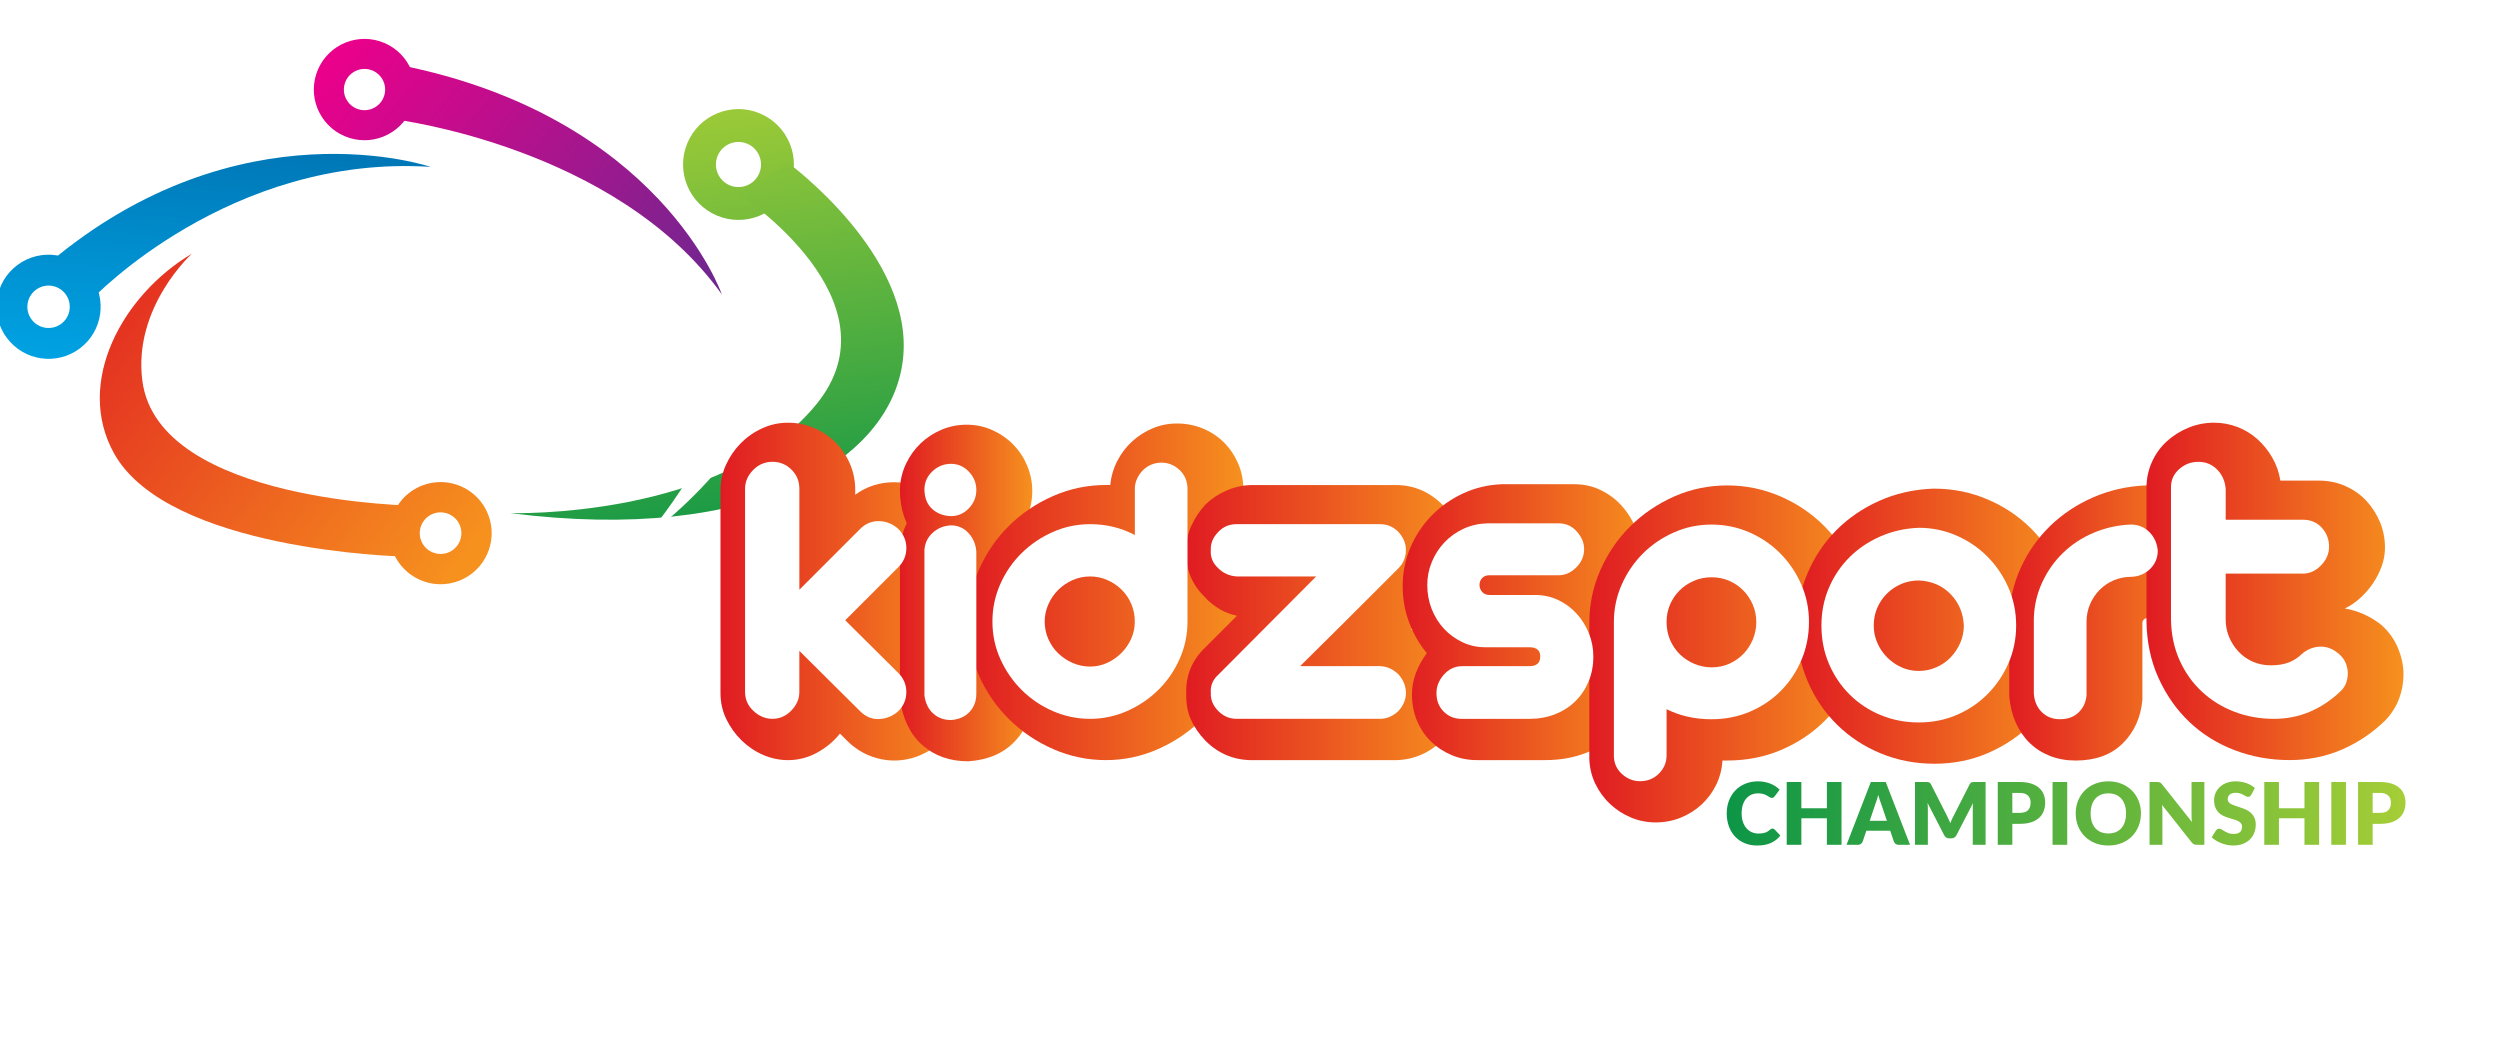 <svg width="290" height="121" viewBox="0 0 290 121" fill="none" xmlns="http://www.w3.org/2000/svg">
<g clip-path="url(#clip0_1_306)">
<path fill-rule="evenodd" clip-rule="evenodd" d="M40.512 15.994C43.608 16.971 46.909 15.255 47.889 12.16C48.866 9.065 47.149 5.764 44.053 4.785C40.958 3.808 37.654 5.524 36.677 8.619C35.7 11.714 37.417 15.015 40.512 15.994Z" fill="url(#paint0_linear_1_306)"/>
<path fill-rule="evenodd" clip-rule="evenodd" d="M41.562 12.672C42.821 13.068 44.165 12.37 44.565 11.111C44.964 9.852 44.264 8.508 43.004 8.107C41.745 7.709 40.401 8.409 40.003 9.668C39.604 10.93 40.302 12.271 41.562 12.672Z" fill="white"/>
<path fill-rule="evenodd" clip-rule="evenodd" d="M45.911 13.869C45.911 13.869 71.521 17.058 83.735 34.151C83.735 34.151 76.574 13.481 46.206 7.511L45.911 13.869Z" fill="url(#paint1_linear_1_306)"/>
<path fill-rule="evenodd" clip-rule="evenodd" d="M9.251 40.425C11.921 38.431 12.47 34.643 10.473 31.969C8.477 29.299 4.693 28.75 2.016 30.747C-0.656 32.74 -1.203 36.528 0.794 39.2C2.793 41.874 6.576 42.421 9.251 40.425Z" fill="url(#paint2_linear_1_306)"/>
<path fill-rule="evenodd" clip-rule="evenodd" d="M7.106 37.557C8.194 36.746 8.417 35.205 7.603 34.116C6.791 33.03 5.25 32.805 4.161 33.619C3.072 34.43 2.85 35.972 3.664 37.06C4.478 38.146 6.019 38.369 7.106 37.557Z" fill="white"/>
<path fill-rule="evenodd" clip-rule="evenodd" d="M10.716 34.648C10.716 34.648 26.626 17.852 49.955 19.359C49.955 19.359 27.769 11.789 5.586 30.588L10.716 34.648Z" fill="url(#paint3_linear_1_306)"/>
<path fill-rule="evenodd" clip-rule="evenodd" d="M88.159 13.161C84.888 11.78 81.117 13.316 79.739 16.584C78.361 19.855 79.892 23.625 83.166 25.006C86.437 26.384 90.208 24.85 91.588 21.577C92.967 18.309 91.433 14.539 88.159 13.161Z" fill="url(#paint4_linear_1_306)"/>
<path fill-rule="evenodd" clip-rule="evenodd" d="M86.679 16.671C85.348 16.11 83.814 16.733 83.252 18.064C82.691 19.397 83.317 20.931 84.648 21.495C85.979 22.054 87.513 21.433 88.075 20.1C88.634 18.767 88.01 17.235 86.679 16.671Z" fill="white"/>
<path d="M59.184 59.522C59.184 59.522 83.735 60.289 94.684 46.917C104.557 34.864 85.853 22.62 85.853 22.62L91.363 18.85C91.363 18.85 106.143 29.624 104.74 41.717C103.372 53.518 87.466 63.117 59.184 59.522Z" fill="url(#paint5_linear_1_306)"/>
<g filter="url(#filter0_d_1_306)">
<path d="M34.544 62.642C38.511 61.977 36.764 58.286 31.258 51.7C26.243 45.696 22.462 35.122 26.094 32.173C28.687 30.068 34.292 26.785 38.61 27.5C40.735 27.853 42.232 29.046 42.831 30.859L42.927 31.156C46.231 41.153 50.801 47.66 55.287 48.123C58.823 48.486 62.181 45.772 65.051 41.111C68.396 35.684 69.816 30.75 74.302 30.993C79.194 31.255 84.836 36.732 84.836 39.832C84.836 41.569 83.747 44.078 81.317 47.781C78.551 51.994 72.756 57.209 71.38 57.729C76.161 51.908 80.728 43.58 80.538 40.221C80.431 38.336 76.876 35.246 74.013 35.862C72.412 36.206 70.198 41.272 68.488 43.296C65.969 46.279 62.678 51.482 54.866 50.931C46.998 50.376 41.015 39.706 38.785 34.271C38.548 33.694 38.12 32.032 36.541 32.26C33.854 32.643 31.078 33.779 29.957 35.147C28.776 36.666 28.885 42.648 34.46 50.156C39.646 57.138 42.257 64.287 35.034 65.517C27.863 66.737 20.972 65.611 18.584 67.028C16.212 68.439 16.214 74.772 17.347 75.888C19.95 78.446 31.897 78.268 37.474 77.362C40.624 76.853 44.518 75.551 49.336 73.869C51.556 73.095 53.763 72.924 54.903 73.28C59.167 74.616 62.027 84.71 63.846 91.605C64.15 92.76 64.42 93.784 64.667 94.554C65.014 95.62 65.496 95.947 65.833 96.1C66.61 96.456 70.816 96.013 73.157 94.665C75.968 93.047 70.987 81.684 70.131 76.64C69.836 74.898 68.886 70.091 69.658 64.176C69.658 64.176 71.506 72.902 77.205 88.527C78.608 92.372 78.393 95.234 77.17 97.297C75.117 100.763 66.184 101.622 63.658 100.481C61.861 99.668 60.33 98.247 59.931 96.075C58.595 88.784 56.786 77.115 53.753 76.249C51.068 75.48 44.892 78.686 40.277 80.341C33.772 82.671 16.501 83.062 12.542 78.238C11.161 76.556 11.203 68.293 14.722 64.458C17.995 60.886 30.479 63.325 34.544 62.642Z" fill="white"/>
</g>
<g filter="url(#filter1_d_1_306)">
<path d="M59.392 41.02C64.264 39.623 67.011 34.259 65.519 29.066C64.271 24.72 61.206 22.589 56.507 22.241C54.352 22.08 50.304 22.824 48.537 21.305C48.537 21.305 49.598 26.397 55.208 26.466C58.259 26.506 60.253 27.359 61.475 30.041C63.388 34.249 61.292 37.285 58.872 38.203C55.5 39.479 52.597 37.111 51.442 34.17C50.878 32.733 50.878 30.773 51.796 29.482C52.177 28.945 52.174 28.238 51.744 27.745L50.613 26.449C50.051 25.808 49.042 25.813 48.48 26.461C46.421 28.851 46.312 31.605 47.253 34.811C48.747 39.89 53.617 42.68 59.392 41.02Z" fill="white"/>
</g>
<path fill-rule="evenodd" clip-rule="evenodd" d="M52.684 67.559C55.839 66.691 57.692 63.425 56.821 60.271C55.953 57.116 52.689 55.263 49.532 56.134C46.379 57.005 44.523 60.268 45.394 63.425C46.263 66.577 49.529 68.427 52.684 67.559Z" fill="url(#paint6_linear_1_306)"/>
<path fill-rule="evenodd" clip-rule="evenodd" d="M51.751 64.172C53.035 63.818 53.79 62.49 53.434 61.206C53.08 59.922 51.751 59.167 50.464 59.521C49.178 59.875 48.425 61.203 48.779 62.487C49.136 63.771 50.464 64.523 51.751 64.172Z" fill="white"/>
<path d="M22.274 29.416C22.274 29.416 15.407 35.623 16.513 44.163C18.357 58.41 48.376 58.67 48.376 58.67L46.542 64.546C46.542 64.546 19.559 63.895 13.25 52.629C8.627 44.378 14.217 34.195 22.274 29.416Z" fill="url(#paint7_linear_1_306)"/>
<path d="M109.288 74.878C110.097 75.687 110.678 76.558 111.037 77.49C111.393 78.423 111.574 79.388 111.574 80.382C111.574 81.347 111.388 82.319 111.015 83.299C110.641 84.279 110.05 85.172 109.241 85.981C108.526 86.664 107.684 87.21 106.722 87.614C105.757 88.017 104.762 88.22 103.735 88.22C102.738 88.22 101.768 88.024 100.818 87.636C99.868 87.247 99.022 86.678 98.274 85.934L97.435 85.095C96.72 85.996 95.832 86.735 94.775 87.312C93.716 87.886 92.598 88.175 91.415 88.175C90.418 88.175 89.456 87.972 88.523 87.569C87.59 87.163 86.758 86.604 86.026 85.889C85.296 85.174 84.705 84.35 84.252 83.418C83.802 82.485 83.576 81.473 83.576 80.385V56.825C83.576 55.831 83.787 54.866 84.207 53.933C84.628 53 85.195 52.169 85.91 51.437C86.625 50.707 87.456 50.123 88.406 49.688C89.354 49.252 90.359 49.035 91.415 49.035C92.472 49.035 93.476 49.237 94.424 49.641C95.372 50.047 96.206 50.606 96.921 51.321C97.636 52.036 98.195 52.869 98.601 53.817C99.004 54.767 99.207 55.769 99.207 56.825V57.384C100.543 56.419 102.053 55.937 103.733 55.937C104.633 55.937 105.576 56.108 106.556 56.449C107.536 56.791 108.429 57.352 109.238 58.129C110.047 58.938 110.639 59.831 111.012 60.811C111.386 61.79 111.572 62.763 111.572 63.727C111.572 64.725 111.393 65.694 111.035 66.644C110.676 67.594 110.109 68.458 109.332 69.234L106.487 72.08L109.288 74.878Z" fill="url(#paint8_linear_1_306)"/>
<path d="M112.133 49.265C113.19 49.265 114.187 49.475 115.12 49.896C116.053 50.316 116.862 50.875 117.547 51.576C118.23 52.276 118.767 53.092 119.158 54.025C119.546 54.958 119.742 55.937 119.742 56.964C119.742 58.24 119.445 59.435 118.856 60.556C119.353 61.553 119.65 62.609 119.742 63.728V80.615C119.742 82.76 119.081 84.541 117.76 85.956C116.439 87.371 114.625 88.156 112.324 88.311C110.178 88.311 108.397 87.68 106.982 86.421C105.566 85.162 104.703 83.366 104.391 81.033V63.493C104.485 62.498 104.75 61.565 105.185 60.692C104.656 59.542 104.391 58.236 104.391 56.773C104.423 55.717 104.656 54.73 105.091 53.812C105.527 52.894 106.093 52.102 106.793 51.432C107.494 50.764 108.303 50.235 109.221 49.846C110.134 49.46 111.106 49.265 112.133 49.265Z" fill="url(#paint9_linear_1_306)"/>
<path d="M136.535 49.126C137.562 49.126 138.542 49.312 139.475 49.685C140.408 50.059 141.224 50.588 141.925 51.271C142.625 51.956 143.184 52.773 143.605 53.72C144.025 54.67 144.236 55.719 144.236 56.87V72.218C144.236 74.363 143.8 76.409 142.929 78.354C142.058 80.298 140.89 81.993 139.43 83.438C137.968 84.885 136.273 86.035 134.346 86.889C132.416 87.745 130.394 88.173 128.281 88.173C126.165 88.173 124.144 87.752 122.214 86.913C120.284 86.075 118.581 84.932 117.104 83.485C115.627 82.037 114.452 80.353 113.581 78.423C112.71 76.496 112.274 74.427 112.274 72.218C112.274 70.073 112.702 68.027 113.558 66.083C114.415 64.138 115.573 62.444 117.035 60.999C118.497 59.551 120.2 58.401 122.144 57.545C124.089 56.689 126.133 56.261 128.281 56.261H128.793C128.887 55.267 129.159 54.334 129.61 53.461C130.06 52.59 130.637 51.835 131.337 51.197C132.037 50.561 132.829 50.054 133.717 49.68C134.598 49.312 135.538 49.126 136.535 49.126Z" fill="url(#paint10_linear_1_306)"/>
<path d="M161.918 56.264C164.001 56.264 165.822 57.041 167.376 58.597C168.153 59.406 168.712 60.262 169.056 61.162C169.398 62.065 169.568 62.98 169.568 63.916C169.568 66.061 168.821 67.881 167.329 69.373L166.396 70.306L163.689 73.012C164.343 73.168 164.981 73.416 165.602 73.76C166.223 74.101 166.814 74.554 167.376 75.113C168.153 75.922 168.712 76.785 169.056 77.703C169.398 78.621 169.568 79.561 169.568 80.526C169.568 81.459 169.388 82.376 169.031 83.279C168.673 84.18 168.091 85.068 167.282 85.939C165.664 87.431 163.83 88.178 161.777 88.178H145.26C143.145 88.178 141.341 87.431 139.846 85.939C139.099 85.162 138.532 84.336 138.144 83.467C137.755 82.597 137.577 81.617 137.607 80.528C137.513 78.413 138.245 76.609 139.799 75.115L143.486 71.429C142.739 71.273 142.071 71.016 141.479 70.66C140.888 70.303 140.344 69.875 139.846 69.376L139.987 69.47C138.307 67.946 137.515 66.095 137.607 63.918C137.577 62.891 137.77 61.919 138.191 61.001C138.611 60.084 139.163 59.252 139.849 58.505C140.564 57.822 141.395 57.278 142.345 56.872C143.293 56.469 144.265 56.266 145.263 56.266H161.918V56.264Z" fill="url(#paint11_linear_1_306)"/>
<path d="M182.636 56.17C183.724 56.17 184.736 56.395 185.669 56.845C186.602 57.295 187.404 57.887 188.072 58.619C188.74 59.349 189.269 60.165 189.658 61.068C190.046 61.971 190.242 62.886 190.242 63.822C190.242 64.692 190.079 65.534 189.752 66.34C189.425 67.149 188.997 67.879 188.468 68.532C189.368 69.621 190.069 70.825 190.568 72.149C191.066 73.47 191.316 74.848 191.316 76.278C191.316 78.02 191.019 79.613 190.43 81.06C189.839 82.507 189.007 83.759 187.933 84.816C186.859 85.872 185.585 86.696 184.108 87.287C182.631 87.878 181.005 88.173 179.231 88.173H171.345C170.286 88.173 169.299 87.977 168.383 87.589C167.465 87.201 166.664 86.671 165.981 86.003C165.298 85.335 164.761 84.534 164.37 83.601C163.981 82.668 163.786 81.642 163.786 80.521C163.786 79.682 163.942 78.858 164.251 78.049C164.563 77.24 164.983 76.478 165.51 75.763C164.639 74.707 163.957 73.517 163.457 72.194C162.959 70.872 162.709 69.465 162.709 67.971C162.709 66.417 163.006 64.937 163.595 63.54C164.187 62.139 165.003 60.905 166.045 59.831C167.087 58.758 168.309 57.894 169.707 57.241C171.108 56.588 172.614 56.232 174.233 56.167H182.636V56.17Z" fill="url(#paint12_linear_1_306)"/>
<path d="M200.367 56.31C202.512 56.31 204.559 56.731 206.504 57.57C208.448 58.408 210.143 59.554 211.588 60.999C213.036 62.444 214.186 64.141 215.04 66.083C215.896 68.027 216.324 70.088 216.324 72.265C216.324 74.474 215.921 76.543 215.112 78.47C214.303 80.4 213.182 82.084 211.752 83.531C210.322 84.979 208.634 86.122 206.689 86.96C204.744 87.799 202.636 88.22 200.367 88.22H199.808C199.746 89.214 199.504 90.147 199.085 91.018C198.665 91.889 198.106 92.65 197.405 93.304C196.705 93.957 195.896 94.471 194.978 94.842C194.06 95.216 193.087 95.402 192.061 95.402C191.066 95.402 190.116 95.216 189.215 94.842C188.312 94.469 187.505 93.947 186.788 93.279C186.073 92.611 185.496 91.824 185.061 90.924C184.625 90.021 184.393 89.041 184.36 87.985V72.263C184.36 70.118 184.788 68.072 185.645 66.127C186.501 64.183 187.659 62.488 189.121 61.043C190.583 59.596 192.278 58.446 194.206 57.59C196.136 56.739 198.19 56.31 200.367 56.31Z" fill="url(#paint13_linear_1_306)"/>
<path d="M224.396 56.684C226.541 56.684 228.587 57.097 230.532 57.921C232.477 58.745 234.172 59.88 235.62 61.328C237.065 62.775 238.215 64.47 239.071 66.412C239.927 68.356 240.355 70.447 240.355 72.686C240.355 74.863 239.942 76.916 239.118 78.843C238.294 80.773 237.159 82.46 235.711 83.905C234.264 85.352 232.576 86.495 230.648 87.334C228.718 88.173 226.635 88.593 224.396 88.593C222.186 88.593 220.118 88.197 218.19 87.403C216.26 86.609 214.572 85.506 213.127 84.091C211.68 82.675 210.537 80.996 209.698 79.051C208.859 77.107 208.438 74.987 208.438 72.683C208.438 70.506 208.844 68.46 209.651 66.548C210.46 64.635 211.571 62.963 212.986 61.533C214.402 60.103 216.067 58.96 217.98 58.104C219.892 57.248 221.968 56.776 224.21 56.682H224.396V56.684Z" fill="url(#paint14_linear_1_306)"/>
<path d="M240.774 88.222C239.685 88.222 238.69 88.041 237.787 87.685C236.884 87.327 236.099 86.822 235.431 86.169C234.763 85.516 234.226 84.729 233.821 83.814C233.417 82.896 233.167 81.876 233.073 80.758V71.894C233.105 69.749 233.548 67.743 234.402 65.875C235.258 64.01 236.401 62.384 237.831 60.999C239.262 59.616 240.927 58.51 242.825 57.686C244.723 56.862 246.744 56.402 248.889 56.31C249.978 56.31 250.98 56.506 251.898 56.894C252.816 57.283 253.625 57.805 254.326 58.458C255.026 59.111 255.585 59.88 256.006 60.766C256.426 61.652 256.681 62.609 256.775 63.636C256.775 64.757 256.572 65.806 256.169 66.785C255.763 67.765 255.219 68.614 254.536 69.329C253.851 70.043 253.034 70.612 252.086 71.031C251.136 71.451 250.134 71.676 249.078 71.706C248.922 71.706 248.791 71.76 248.682 71.869C248.573 71.978 248.518 72.112 248.518 72.265V81.176C248.333 83.23 247.568 84.917 246.232 86.238C244.896 87.559 243.075 88.222 240.774 88.222Z" fill="url(#paint15_linear_1_306)"/>
<path d="M256.825 49.032C257.787 49.032 258.705 49.203 259.579 49.544C260.45 49.886 261.219 50.361 261.887 50.967C262.556 51.573 263.125 52.281 263.59 53.09C264.057 53.898 264.367 54.784 264.523 55.749H268.957C270.078 55.749 271.109 55.959 272.06 56.38C273.007 56.8 273.816 57.367 274.487 58.082C275.155 58.797 275.685 59.621 276.073 60.553C276.462 61.486 276.657 62.483 276.657 63.539C276.657 64.254 276.533 64.962 276.283 65.662C276.033 66.362 275.699 67.023 275.281 67.644C274.861 68.267 274.371 68.834 273.811 69.346C273.252 69.858 272.646 70.271 271.993 70.583C272.74 70.707 273.477 70.932 274.21 71.258C274.94 71.585 275.618 71.998 276.239 72.495C277.11 73.272 277.756 74.175 278.176 75.202C278.597 76.228 278.807 77.24 278.807 78.235C278.807 79.168 278.644 80.085 278.317 80.988C277.991 81.891 277.469 82.73 276.754 83.507C275.229 84.999 273.527 86.149 271.644 86.958C269.761 87.767 267.747 88.17 265.601 88.17C263.362 88.17 261.239 87.789 259.232 87.027C257.226 86.265 255.476 85.177 253.982 83.762C252.49 82.347 251.292 80.644 250.389 78.653C249.488 76.664 249.021 74.455 248.989 72.028V56.632C248.989 55.544 249.199 54.532 249.62 53.599C250.04 52.666 250.614 51.865 251.347 51.197C252.077 50.529 252.918 49.999 253.866 49.611C254.811 49.228 255.798 49.032 256.825 49.032Z" fill="url(#paint16_linear_1_306)"/>
<path d="M104.203 78.064C104.824 78.687 105.136 79.425 105.136 80.281C105.136 81.137 104.824 81.874 104.203 82.497C103.579 83.056 102.849 83.361 102.01 83.408C101.172 83.455 100.424 83.15 99.771 82.497L92.724 75.499V80.256C92.724 81.065 92.412 81.787 91.791 82.426C91.168 83.064 90.438 83.383 89.599 83.383C88.79 83.383 88.06 83.079 87.407 82.473C86.753 81.867 86.427 81.127 86.427 80.256V56.696C86.427 55.887 86.736 55.165 87.36 54.527C87.981 53.889 88.728 53.569 89.599 53.569C90.47 53.569 91.21 53.874 91.816 54.48C92.422 55.086 92.727 55.826 92.727 56.696V68.406L99.773 61.36C100.395 60.739 101.127 60.435 101.966 60.449C102.805 60.467 103.552 60.769 104.205 61.36C104.826 61.983 105.138 62.721 105.138 63.577C105.138 64.433 104.826 65.17 104.205 65.793L98.046 71.951L104.203 78.064Z" fill="white"/>
<path d="M110.314 53.804C111.124 53.804 111.814 54.109 112.39 54.715C112.965 55.321 113.254 56.029 113.254 56.837C113.254 57.647 112.967 58.354 112.39 58.96C111.814 59.566 111.124 59.871 110.314 59.871C109.411 59.841 108.674 59.551 108.097 59.007C107.521 58.463 107.234 57.694 107.234 56.699C107.264 55.89 107.583 55.207 108.191 54.646C108.798 54.087 109.505 53.804 110.314 53.804ZM110.314 60.944C111.124 60.944 111.799 61.241 112.343 61.83C112.888 62.421 113.19 63.136 113.254 63.975V80.491C113.254 81.33 112.989 82.03 112.46 82.591C111.93 83.15 111.215 83.462 110.314 83.524C109.505 83.524 108.822 83.277 108.261 82.777C107.702 82.28 107.358 81.58 107.234 80.677V63.787C107.296 62.978 107.622 62.31 108.214 61.781C108.805 61.256 109.505 60.974 110.314 60.944Z" fill="white"/>
<path d="M134.717 53.666C135.526 53.666 136.233 53.953 136.84 54.529C137.446 55.106 137.75 55.843 137.75 56.746V72.094C137.75 73.618 137.446 75.066 136.84 76.434C136.233 77.802 135.41 78.999 134.368 80.026C133.326 81.052 132.121 81.869 130.753 82.475C129.384 83.081 127.952 83.385 126.46 83.385C124.968 83.385 123.535 83.091 122.167 82.5C120.798 81.909 119.593 81.1 118.552 80.073C117.51 79.046 116.676 77.849 116.055 76.481C115.431 75.112 115.122 73.65 115.122 72.094C115.122 70.57 115.426 69.126 116.033 67.755C116.639 66.387 117.463 65.189 118.507 64.163C119.549 63.136 120.754 62.32 122.122 61.714C123.49 61.107 124.938 60.803 126.462 60.803C128.328 60.803 130.055 61.224 131.641 62.062V56.696C131.641 56.293 131.725 55.902 131.898 55.531C132.069 55.158 132.294 54.831 132.574 54.551C132.853 54.272 133.18 54.054 133.554 53.898C133.925 53.742 134.313 53.666 134.717 53.666ZM126.457 66.869C125.742 66.869 125.064 67.01 124.428 67.29C123.79 67.569 123.231 67.95 122.748 68.433C122.266 68.915 121.885 69.474 121.605 70.113C121.325 70.751 121.184 71.412 121.184 72.097C121.184 72.812 121.325 73.49 121.605 74.125C121.885 74.764 122.266 75.315 122.748 75.781C123.231 76.248 123.79 76.619 124.428 76.901C125.064 77.181 125.742 77.322 126.457 77.322C127.14 77.322 127.793 77.181 128.417 76.901C129.038 76.622 129.59 76.241 130.072 75.758C130.555 75.276 130.936 74.724 131.215 74.103C131.495 73.482 131.636 72.812 131.636 72.097C131.636 71.35 131.495 70.659 131.215 70.021C130.936 69.385 130.555 68.831 130.072 68.366C129.59 67.898 129.038 67.535 128.417 67.27C127.796 67 127.143 66.869 126.457 66.869Z" fill="white"/>
<path d="M160.101 60.803C160.911 60.803 161.611 61.1 162.202 61.689C162.794 62.342 163.088 63.042 163.088 63.789C163.088 64.628 162.791 65.345 162.202 65.934C162.046 66.09 161.89 66.246 161.735 66.402C161.579 66.558 161.423 66.713 161.267 66.867C159.525 68.609 157.79 70.343 156.063 72.07C154.336 73.796 152.587 75.531 150.815 77.272H160.101C160.878 77.305 161.579 77.614 162.202 78.205C162.794 78.858 163.088 79.591 163.088 80.397C163.088 81.144 162.791 81.844 162.202 82.497C161.549 83.089 160.849 83.383 160.101 83.383H159.96H144.748H143.583H143.441C142.632 83.383 141.932 83.089 141.341 82.497C140.717 81.876 140.423 81.176 140.455 80.397C140.393 79.558 140.673 78.858 141.294 78.297L152.678 66.867H143.58H143.439C142.6 66.805 141.9 66.493 141.338 65.934C140.685 65.343 140.388 64.628 140.452 63.789C140.42 63.013 140.717 62.312 141.338 61.689C141.897 61.098 142.598 60.803 143.439 60.803H160.101Z" fill="white"/>
<path d="M180.819 60.709C181.658 60.709 182.358 61.028 182.92 61.667C183.479 62.305 183.759 62.98 183.759 63.695C183.759 64.504 183.454 65.212 182.848 65.818C182.242 66.424 181.564 66.728 180.819 66.728H172.792C172.419 66.728 172.132 66.837 171.929 67.055C171.726 67.273 171.624 67.537 171.624 67.849C171.624 68.161 171.726 68.433 171.929 68.665C172.132 68.898 172.419 69.017 172.792 69.017H178.065C179.03 69.017 179.924 69.212 180.747 69.601C181.571 69.989 182.287 70.519 182.893 71.186C183.499 71.854 183.974 72.616 184.316 73.472C184.657 74.328 184.828 75.222 184.828 76.154C184.828 77.213 184.64 78.183 184.269 79.071C183.895 79.957 183.383 80.719 182.729 81.357C182.076 81.995 181.299 82.493 180.396 82.849C179.493 83.207 178.498 83.386 177.41 83.386H169.524C168.715 83.386 168.032 83.106 167.47 82.547C166.908 81.988 166.631 81.273 166.631 80.402C166.631 79.625 166.911 78.918 167.47 78.279C168.029 77.641 168.715 77.307 169.524 77.275H177.41C178.248 77.275 178.669 76.901 178.669 76.154C178.669 75.439 178.248 75.081 177.41 75.081H172.28C171.347 75.081 170.466 74.888 169.645 74.497C168.821 74.108 168.106 73.586 167.5 72.933C166.893 72.28 166.418 71.518 166.077 70.647C165.735 69.776 165.565 68.844 165.565 67.847C165.565 66.914 165.743 66.021 166.102 65.165C166.458 64.309 166.948 63.554 167.571 62.901C168.192 62.248 168.925 61.728 169.764 61.338C170.603 60.949 171.521 60.739 172.518 60.707H180.819V60.709Z" fill="white"/>
<path d="M198.548 60.85C200.072 60.85 201.518 61.147 202.888 61.736C204.257 62.327 205.454 63.136 206.481 64.163C207.508 65.189 208.325 66.387 208.931 67.755C209.537 69.123 209.841 70.585 209.841 72.141C209.841 73.697 209.554 75.157 208.978 76.528C208.401 77.896 207.609 79.093 206.597 80.12C205.585 81.147 204.388 81.955 203.005 82.547C201.621 83.138 200.134 83.432 198.548 83.432C196.618 83.432 194.876 83.044 193.322 82.267V87.633C193.322 88.442 193.025 89.142 192.437 89.734C191.845 90.325 191.115 90.619 190.244 90.619C189.467 90.619 188.774 90.347 188.168 89.803C187.562 89.259 187.243 88.581 187.211 87.774V72.146C187.211 70.622 187.515 69.177 188.121 67.807C188.727 66.439 189.544 65.241 190.571 64.215C191.598 63.188 192.795 62.372 194.164 61.766C195.532 61.154 196.994 60.85 198.548 60.85ZM193.322 72.141C193.322 72.918 193.463 73.626 193.743 74.264C194.023 74.902 194.404 75.454 194.886 75.919C195.369 76.387 195.928 76.75 196.566 77.015C197.205 77.28 197.865 77.411 198.551 77.411C199.298 77.411 199.981 77.27 200.604 76.99C201.226 76.711 201.772 76.33 202.238 75.847C202.705 75.365 203.069 74.806 203.334 74.167C203.598 73.532 203.73 72.854 203.73 72.139C203.73 71.424 203.589 70.748 203.309 70.11C203.029 69.474 202.656 68.92 202.188 68.455C201.72 67.99 201.176 67.624 200.555 67.359C199.931 67.094 199.263 66.963 198.548 66.963C197.801 66.963 197.108 67.104 196.472 67.384C195.834 67.663 195.282 68.037 194.817 68.504C194.352 68.972 193.986 69.516 193.721 70.137C193.456 70.756 193.322 71.426 193.322 72.141Z" fill="white"/>
<path d="M222.579 61.224C224.104 61.224 225.551 61.521 226.919 62.11C228.288 62.701 229.485 63.51 230.512 64.537C231.539 65.563 232.356 66.761 232.962 68.129C233.568 69.497 233.873 70.974 233.873 72.56C233.873 74.116 233.576 75.568 232.987 76.921C232.395 78.274 231.594 79.464 230.584 80.491C229.572 81.518 228.382 82.327 227.014 82.918C225.645 83.509 224.168 83.804 222.579 83.804C221.023 83.804 219.563 83.524 218.192 82.963C216.824 82.403 215.626 81.617 214.6 80.607C213.573 79.598 212.764 78.408 212.172 77.037C211.581 75.669 211.286 74.175 211.286 72.56C211.286 71.006 211.573 69.551 212.15 68.198C212.724 66.845 213.518 65.662 214.53 64.653C215.54 63.643 216.737 62.834 218.123 62.226C219.506 61.62 220.993 61.286 222.579 61.224ZM222.579 67.335C221.864 67.335 221.196 67.468 220.573 67.73C219.949 67.995 219.397 68.361 218.917 68.826C218.435 69.294 218.054 69.846 217.774 70.481C217.495 71.12 217.354 71.81 217.354 72.557C217.354 73.272 217.495 73.95 217.774 74.586C218.054 75.224 218.435 75.783 218.917 76.266C219.4 76.748 219.952 77.129 220.573 77.409C221.194 77.688 221.864 77.829 222.579 77.829C223.295 77.829 223.97 77.688 224.608 77.409C225.244 77.129 225.799 76.748 226.264 76.266C226.731 75.783 227.103 75.224 227.385 74.586C227.664 73.95 227.805 73.272 227.805 72.557C227.743 71.127 227.229 69.915 226.266 68.918C225.301 67.926 224.071 67.396 222.579 67.335Z" fill="white"/>
<path d="M238.957 83.43C238.119 83.43 237.418 83.158 236.857 82.614C236.297 82.069 235.986 81.347 235.924 80.444V71.812C235.954 70.32 236.275 68.913 236.881 67.589C237.488 66.268 238.297 65.118 239.309 64.138C240.318 63.158 241.501 62.382 242.855 61.805C244.208 61.231 245.646 60.912 247.17 60.848C248.041 60.848 248.763 61.145 249.34 61.733C249.914 62.325 250.233 63.04 250.298 63.878C250.298 64.717 250.001 65.427 249.412 66.001C248.82 66.577 248.09 66.879 247.219 66.911C246.504 66.911 245.834 67.045 245.213 67.307C244.589 67.572 244.047 67.938 243.58 68.403C243.112 68.871 242.741 69.422 242.459 70.058C242.179 70.697 242.038 71.387 242.038 72.134V80.624C241.976 81.433 241.672 82.101 241.127 82.631C240.581 83.165 239.858 83.43 238.957 83.43Z" fill="white"/>
<path d="M255.009 53.572C255.88 53.572 256.61 53.876 257.201 54.482C257.792 55.088 258.119 55.843 258.181 56.743V60.289H267.14C268.041 60.289 268.774 60.6 269.333 61.221C269.892 61.845 270.172 62.575 270.172 63.413C270.172 64.222 269.86 64.945 269.239 65.583C268.615 66.221 267.915 66.54 267.138 66.54H258.178V71.859C258.178 72.574 258.309 73.252 258.574 73.888C258.839 74.526 259.205 75.093 259.67 75.59C260.138 76.087 260.69 76.476 261.328 76.758C261.964 77.037 262.657 77.178 263.404 77.178C264.213 77.178 264.904 77.069 265.48 76.852C266.054 76.634 266.561 76.307 266.997 75.872C267.65 75.313 268.373 75.026 269.167 75.009C269.961 74.994 270.699 75.298 271.384 75.919C271.696 76.199 271.928 76.518 272.084 76.876C272.24 77.235 272.324 77.606 272.342 77.997C272.356 78.386 272.302 78.767 272.178 79.14C272.055 79.514 271.852 79.84 271.572 80.12C270.483 81.179 269.286 81.985 267.979 82.547C266.673 83.108 265.272 83.385 263.78 83.385C262.162 83.385 260.638 83.113 259.208 82.569C257.777 82.025 256.516 81.248 255.427 80.236C254.338 79.227 253.475 78.012 252.836 76.597C252.198 75.182 251.864 73.603 251.834 71.862V56.513C251.834 55.675 252.153 54.974 252.792 54.413C253.427 53.851 254.167 53.572 255.009 53.572Z" fill="white"/>
<path d="M205.615 96.115C205.655 96.115 205.695 96.123 205.735 96.14C205.775 96.153 205.813 96.178 205.85 96.215L206.52 96.92C206.227 97.303 205.858 97.593 205.415 97.79C204.975 97.983 204.453 98.08 203.85 98.08C203.297 98.08 202.8 97.987 202.36 97.8C201.923 97.61 201.552 97.35 201.245 97.02C200.942 96.687 200.708 96.293 200.545 95.84C200.382 95.383 200.3 94.888 200.3 94.355C200.3 93.812 200.388 93.313 200.565 92.86C200.742 92.403 200.99 92.01 201.31 91.68C201.63 91.35 202.013 91.093 202.46 90.91C202.907 90.727 203.398 90.635 203.935 90.635C204.208 90.635 204.465 90.66 204.705 90.71C204.948 90.757 205.175 90.823 205.385 90.91C205.595 90.993 205.788 91.095 205.965 91.215C206.142 91.335 206.298 91.465 206.435 91.605L205.865 92.37C205.828 92.417 205.785 92.46 205.735 92.5C205.685 92.537 205.615 92.555 205.525 92.555C205.465 92.555 205.408 92.542 205.355 92.515C205.302 92.488 205.245 92.457 205.185 92.42C205.125 92.38 205.058 92.338 204.985 92.295C204.915 92.248 204.83 92.207 204.73 92.17C204.633 92.13 204.518 92.097 204.385 92.07C204.255 92.043 204.102 92.03 203.925 92.03C203.645 92.03 203.388 92.082 203.155 92.185C202.925 92.288 202.725 92.44 202.555 92.64C202.388 92.837 202.258 93.08 202.165 93.37C202.075 93.657 202.03 93.985 202.03 94.355C202.03 94.728 202.08 95.06 202.18 95.35C202.283 95.64 202.422 95.885 202.595 96.085C202.772 96.282 202.977 96.432 203.21 96.535C203.443 96.638 203.693 96.69 203.96 96.69C204.113 96.69 204.253 96.683 204.38 96.67C204.507 96.653 204.625 96.628 204.735 96.595C204.845 96.558 204.948 96.512 205.045 96.455C205.142 96.395 205.24 96.32 205.34 96.23C205.38 96.197 205.423 96.17 205.47 96.15C205.517 96.127 205.565 96.115 205.615 96.115ZM213.618 90.715V98H211.918V94.92H208.958V98H207.258V90.715H208.958V93.76H211.918V90.715H213.618ZM218.881 95.215L218.206 93.22C218.156 93.093 218.103 92.945 218.046 92.775C217.99 92.602 217.933 92.415 217.876 92.215C217.826 92.418 217.773 92.607 217.716 92.78C217.66 92.953 217.606 93.103 217.556 93.23L216.886 95.215H218.881ZM221.566 98H220.256C220.11 98 219.991 97.967 219.901 97.9C219.811 97.83 219.743 97.742 219.696 97.635L219.266 96.365H216.496L216.066 97.635C216.03 97.728 215.963 97.813 215.866 97.89C215.773 97.963 215.656 98 215.516 98H214.196L217.016 90.715H218.746L221.566 98ZM230.331 90.715V98H228.841V93.81C228.841 93.713 228.842 93.608 228.846 93.495C228.852 93.382 228.862 93.267 228.876 93.15L226.941 96.895C226.881 97.012 226.799 97.1 226.696 97.16C226.596 97.22 226.481 97.25 226.351 97.25H226.121C225.991 97.25 225.874 97.22 225.771 97.16C225.671 97.1 225.591 97.012 225.531 96.895L223.596 93.14C223.606 93.26 223.614 93.378 223.621 93.495C223.627 93.608 223.631 93.713 223.631 93.81V98H222.141V90.715H223.431C223.504 90.715 223.567 90.717 223.621 90.72C223.677 90.723 223.727 90.733 223.771 90.75C223.814 90.767 223.852 90.793 223.886 90.83C223.922 90.863 223.957 90.912 223.991 90.975L225.866 94.67C225.932 94.797 225.996 94.928 226.056 95.065C226.119 95.202 226.179 95.342 226.236 95.485C226.292 95.338 226.351 95.195 226.411 95.055C226.474 94.915 226.541 94.782 226.611 94.655L228.481 90.975C228.514 90.912 228.547 90.863 228.581 90.83C228.617 90.793 228.657 90.767 228.701 90.75C228.744 90.733 228.792 90.723 228.846 90.72C228.902 90.717 228.967 90.715 229.041 90.715H230.331ZM234.31 94.29C234.75 94.29 235.067 94.185 235.26 93.975C235.453 93.765 235.55 93.472 235.55 93.095C235.55 92.928 235.525 92.777 235.475 92.64C235.425 92.503 235.348 92.387 235.245 92.29C235.145 92.19 235.017 92.113 234.86 92.06C234.707 92.007 234.523 91.98 234.31 91.98H233.43V94.29H234.31ZM234.31 90.715C234.823 90.715 235.263 90.777 235.63 90.9C236 91.02 236.303 91.187 236.54 91.4C236.78 91.613 236.957 91.865 237.07 92.155C237.183 92.445 237.24 92.758 237.24 93.095C237.24 93.458 237.182 93.792 237.065 94.095C236.948 94.398 236.77 94.658 236.53 94.875C236.29 95.092 235.985 95.262 235.615 95.385C235.248 95.505 234.813 95.565 234.31 95.565H233.43V98H231.74V90.715H234.31ZM239.798 98H238.098V90.715H239.798V98ZM248.353 94.355C248.353 94.882 248.261 95.372 248.078 95.825C247.898 96.278 247.643 96.673 247.313 97.01C246.983 97.343 246.585 97.605 246.118 97.795C245.655 97.985 245.14 98.08 244.573 98.08C244.006 98.08 243.49 97.985 243.023 97.795C242.556 97.605 242.156 97.343 241.823 97.01C241.493 96.673 241.236 96.278 241.053 95.825C240.873 95.372 240.783 94.882 240.783 94.355C240.783 93.828 240.873 93.338 241.053 92.885C241.236 92.432 241.493 92.038 241.823 91.705C242.156 91.372 242.556 91.11 243.023 90.92C243.49 90.73 244.006 90.635 244.573 90.635C245.14 90.635 245.655 90.732 246.118 90.925C246.585 91.115 246.983 91.377 247.313 91.71C247.643 92.043 247.898 92.437 248.078 92.89C248.261 93.343 248.353 93.832 248.353 94.355ZM246.623 94.355C246.623 93.995 246.576 93.672 246.483 93.385C246.39 93.095 246.255 92.85 246.078 92.65C245.905 92.45 245.691 92.297 245.438 92.19C245.185 92.083 244.896 92.03 244.573 92.03C244.246 92.03 243.955 92.083 243.698 92.19C243.445 92.297 243.23 92.45 243.053 92.65C242.88 92.85 242.746 93.095 242.653 93.385C242.56 93.672 242.513 93.995 242.513 94.355C242.513 94.718 242.56 95.045 242.653 95.335C242.746 95.622 242.88 95.865 243.053 96.065C243.23 96.265 243.445 96.418 243.698 96.525C243.955 96.628 244.246 96.68 244.573 96.68C244.896 96.68 245.185 96.628 245.438 96.525C245.691 96.418 245.905 96.265 246.078 96.065C246.255 95.865 246.39 95.622 246.483 95.335C246.576 95.045 246.623 94.718 246.623 94.355ZM255.708 90.715V98H254.828C254.698 98 254.588 97.98 254.498 97.94C254.411 97.897 254.324 97.823 254.238 97.72L250.803 93.375C250.816 93.505 250.824 93.632 250.828 93.755C250.834 93.875 250.838 93.988 250.838 94.095V98H249.348V90.715H250.238C250.311 90.715 250.373 90.718 250.423 90.725C250.473 90.732 250.518 90.745 250.558 90.765C250.598 90.782 250.636 90.807 250.673 90.84C250.709 90.873 250.751 90.918 250.798 90.975L254.263 95.35C254.246 95.21 254.234 95.075 254.228 94.945C254.221 94.812 254.218 94.687 254.218 94.57V90.715H255.708ZM261.146 92.195C261.096 92.275 261.043 92.335 260.986 92.375C260.933 92.415 260.863 92.435 260.776 92.435C260.699 92.435 260.616 92.412 260.526 92.365C260.439 92.315 260.339 92.26 260.226 92.2C260.116 92.14 259.989 92.087 259.846 92.04C259.703 91.99 259.539 91.965 259.356 91.965C259.039 91.965 258.803 92.033 258.646 92.17C258.493 92.303 258.416 92.485 258.416 92.715C258.416 92.862 258.463 92.983 258.556 93.08C258.649 93.177 258.771 93.26 258.921 93.33C259.074 93.4 259.248 93.465 259.441 93.525C259.638 93.582 259.838 93.647 260.041 93.72C260.244 93.79 260.443 93.873 260.636 93.97C260.833 94.067 261.006 94.19 261.156 94.34C261.309 94.49 261.433 94.673 261.526 94.89C261.619 95.103 261.666 95.362 261.666 95.665C261.666 96.002 261.608 96.317 261.491 96.61C261.374 96.903 261.204 97.16 260.981 97.38C260.761 97.597 260.488 97.768 260.161 97.895C259.838 98.018 259.469 98.08 259.056 98.08C258.829 98.08 258.598 98.057 258.361 98.01C258.128 97.963 257.901 97.898 257.681 97.815C257.461 97.728 257.254 97.627 257.061 97.51C256.868 97.393 256.699 97.263 256.556 97.12L257.056 96.33C257.096 96.273 257.148 96.227 257.211 96.19C257.278 96.15 257.349 96.13 257.426 96.13C257.526 96.13 257.626 96.162 257.726 96.225C257.829 96.288 257.944 96.358 258.071 96.435C258.201 96.512 258.349 96.582 258.516 96.645C258.683 96.708 258.879 96.74 259.106 96.74C259.413 96.74 259.651 96.673 259.821 96.54C259.991 96.403 260.076 96.188 260.076 95.895C260.076 95.725 260.029 95.587 259.936 95.48C259.843 95.373 259.719 95.285 259.566 95.215C259.416 95.145 259.244 95.083 259.051 95.03C258.858 94.977 258.659 94.918 258.456 94.855C258.253 94.788 258.054 94.708 257.861 94.615C257.668 94.518 257.494 94.393 257.341 94.24C257.191 94.083 257.069 93.89 256.976 93.66C256.883 93.427 256.836 93.14 256.836 92.8C256.836 92.527 256.891 92.26 257.001 92C257.111 91.74 257.273 91.508 257.486 91.305C257.699 91.102 257.961 90.94 258.271 90.82C258.581 90.697 258.936 90.635 259.336 90.635C259.559 90.635 259.776 90.653 259.986 90.69C260.199 90.723 260.401 90.775 260.591 90.845C260.781 90.912 260.958 90.993 261.121 91.09C261.288 91.183 261.436 91.29 261.566 91.41L261.146 92.195ZM269.018 90.715V98H267.318V94.92H264.358V98H262.658V90.715H264.358V93.76H267.318V90.715H269.018ZM272.132 98H270.432V90.715H272.132V98ZM276.107 94.29C276.547 94.29 276.864 94.185 277.057 93.975C277.25 93.765 277.347 93.472 277.347 93.095C277.347 92.928 277.322 92.777 277.272 92.64C277.222 92.503 277.145 92.387 277.042 92.29C276.942 92.19 276.814 92.113 276.657 92.06C276.504 92.007 276.32 91.98 276.107 91.98H275.227V94.29H276.107ZM276.107 90.715C276.62 90.715 277.06 90.777 277.427 90.9C277.797 91.02 278.1 91.187 278.337 91.4C278.577 91.613 278.754 91.865 278.867 92.155C278.98 92.445 279.037 92.758 279.037 93.095C279.037 93.458 278.979 93.792 278.862 94.095C278.745 94.398 278.567 94.658 278.327 94.875C278.087 95.092 277.782 95.262 277.412 95.385C277.045 95.505 276.61 95.565 276.107 95.565H275.227V98H273.537V90.715H276.107Z" fill="url(#paint17_linear_1_306)"/>
</g>
<defs>
<filter id="filter0_d_1_306" x="7.697" y="23.4" width="89.139" height="89.556" filterUnits="userSpaceOnUse" color-interpolation-filters="sRGB">
<feFlood flood-opacity="0" result="BackgroundImageFix"/>
<feColorMatrix in="SourceAlpha" type="matrix" values="0 0 0 0 0 0 0 0 0 0 0 0 0 0 0 0 0 0 127 0" result="hardAlpha"/>
<feOffset dx="4" dy="4"/>
<feGaussianBlur stdDeviation="4"/>
<feComposite in2="hardAlpha" operator="out"/>
<feColorMatrix type="matrix" values="0 0 0 0 0 0 0 0 0 0 0 0 0 0 0 0 0 0 0.33 0"/>
<feBlend mode="normal" in2="BackgroundImageFix" result="effect1_dropShadow_1_306"/>
<feBlend mode="normal" in="SourceGraphic" in2="effect1_dropShadow_1_306" result="shape"/>
</filter>
<filter id="filter1_d_1_306" x="42.685" y="17.305" width="35.24" height="36.194" filterUnits="userSpaceOnUse" color-interpolation-filters="sRGB">
<feFlood flood-opacity="0" result="BackgroundImageFix"/>
<feColorMatrix in="SourceAlpha" type="matrix" values="0 0 0 0 0 0 0 0 0 0 0 0 0 0 0 0 0 0 127 0" result="hardAlpha"/>
<feOffset dx="4" dy="4"/>
<feGaussianBlur stdDeviation="4"/>
<feComposite in2="hardAlpha" operator="out"/>
<feColorMatrix type="matrix" values="0 0 0 0 0 0 0 0 0 0 0 0 0 0 0 0 0 0 0.33 0"/>
<feBlend mode="normal" in2="BackgroundImageFix" result="effect1_dropShadow_1_306"/>
<feBlend mode="normal" in="SourceGraphic" in2="effect1_dropShadow_1_306" result="shape"/>
</filter>
<linearGradient id="paint0_linear_1_306" x1="38.196" y1="6.945" x2="84.251" y2="45.757" gradientUnits="userSpaceOnUse">
<stop stop-color="#EB008B"/>
<stop offset="1" stop-color="#582E90"/>
</linearGradient>
<linearGradient id="paint1_linear_1_306" x1="42.134" y1="2.272" x2="88.188" y2="41.083" gradientUnits="userSpaceOnUse">
<stop stop-color="#EB008B"/>
<stop offset="1" stop-color="#582E90"/>
</linearGradient>
<linearGradient id="paint2_linear_1_306" x1="4.618" y1="49.055" x2="9.044" y2="-9.609" gradientUnits="userSpaceOnUse">
<stop stop-color="#00ADEE"/>
<stop offset="0.322" stop-color="#0091D1"/>
<stop offset="1" stop-color="#004B89"/>
</linearGradient>
<linearGradient id="paint3_linear_1_306" x1="25.832" y1="50.654" x2="30.258" y2="-8.003" gradientUnits="userSpaceOnUse">
<stop stop-color="#00ADEE"/>
<stop offset="0.322" stop-color="#0091D1"/>
<stop offset="1" stop-color="#004B89"/>
</linearGradient>
<linearGradient id="paint4_linear_1_306" x1="91.621" y1="66.737" x2="83.689" y2="3.27" gradientUnits="userSpaceOnUse">
<stop stop-color="#009148"/>
<stop offset="0.262" stop-color="#32A343"/>
<stop offset="0.77" stop-color="#8EC539"/>
<stop offset="1" stop-color="#B2D235"/>
</linearGradient>
<linearGradient id="paint5_linear_1_306" x1="84.496" y1="69.217" x2="76.126" y2="2.248" gradientUnits="userSpaceOnUse">
<stop stop-color="#009148"/>
<stop offset="0.262" stop-color="#32A343"/>
<stop offset="0.77" stop-color="#8EC539"/>
<stop offset="1" stop-color="#B2D235"/>
</linearGradient>
<linearGradient id="paint6_linear_1_306" x1="5.415" y1="28.213" x2="54.423" y2="64.298" gradientUnits="userSpaceOnUse">
<stop stop-color="#E01B22"/>
<stop offset="1" stop-color="#F6911E"/>
</linearGradient>
<linearGradient id="paint7_linear_1_306" x1="3.307" y1="31.078" x2="52.314" y2="67.163" gradientUnits="userSpaceOnUse">
<stop stop-color="#E01B22"/>
<stop offset="1" stop-color="#F6911E"/>
</linearGradient>
<linearGradient id="paint8_linear_1_306" x1="83.576" y1="68.627" x2="111.573" y2="68.627" gradientUnits="userSpaceOnUse">
<stop stop-color="#E01B22"/>
<stop offset="1" stop-color="#F6911E"/>
</linearGradient>
<linearGradient id="paint9_linear_1_306" x1="104.387" y1="68.79" x2="119.738" y2="68.79" gradientUnits="userSpaceOnUse">
<stop stop-color="#E01B22"/>
<stop offset="1" stop-color="#F6911E"/>
</linearGradient>
<linearGradient id="paint10_linear_1_306" x1="112.271" y1="68.65" x2="144.234" y2="68.65" gradientUnits="userSpaceOnUse">
<stop stop-color="#E01B22"/>
<stop offset="1" stop-color="#F6911E"/>
</linearGradient>
<linearGradient id="paint11_linear_1_306" x1="137.6" y1="72.219" x2="169.571" y2="72.219" gradientUnits="userSpaceOnUse">
<stop stop-color="#E01B22"/>
<stop offset="1" stop-color="#F6911E"/>
</linearGradient>
<linearGradient id="paint12_linear_1_306" x1="162.712" y1="72.173" x2="191.315" y2="72.173" gradientUnits="userSpaceOnUse">
<stop stop-color="#E01B22"/>
<stop offset="1" stop-color="#F6911E"/>
</linearGradient>
<linearGradient id="paint13_linear_1_306" x1="184.362" y1="75.858" x2="216.325" y2="75.858" gradientUnits="userSpaceOnUse">
<stop stop-color="#E01B22"/>
<stop offset="1" stop-color="#F6911E"/>
</linearGradient>
<linearGradient id="paint14_linear_1_306" x1="208.439" y1="72.639" x2="240.355" y2="72.639" gradientUnits="userSpaceOnUse">
<stop stop-color="#E01B22"/>
<stop offset="1" stop-color="#F6911E"/>
</linearGradient>
<linearGradient id="paint15_linear_1_306" x1="233.075" y1="72.266" x2="256.779" y2="72.266" gradientUnits="userSpaceOnUse">
<stop stop-color="#E01B22"/>
<stop offset="1" stop-color="#F6911E"/>
</linearGradient>
<linearGradient id="paint16_linear_1_306" x1="248.986" y1="68.603" x2="278.802" y2="68.603" gradientUnits="userSpaceOnUse">
<stop stop-color="#E01B22"/>
<stop offset="1" stop-color="#F6911E"/>
</linearGradient>
<linearGradient id="paint17_linear_1_306" x1="200" y1="94" x2="281" y2="94" gradientUnits="userSpaceOnUse">
<stop stop-color="#0C9547"/>
<stop offset="1" stop-color="#A9CF36"/>
</linearGradient>
<clipPath id="clip0_1_306">
<rect width="290" height="121" fill="white"/>
</clipPath>
</defs>
</svg>

